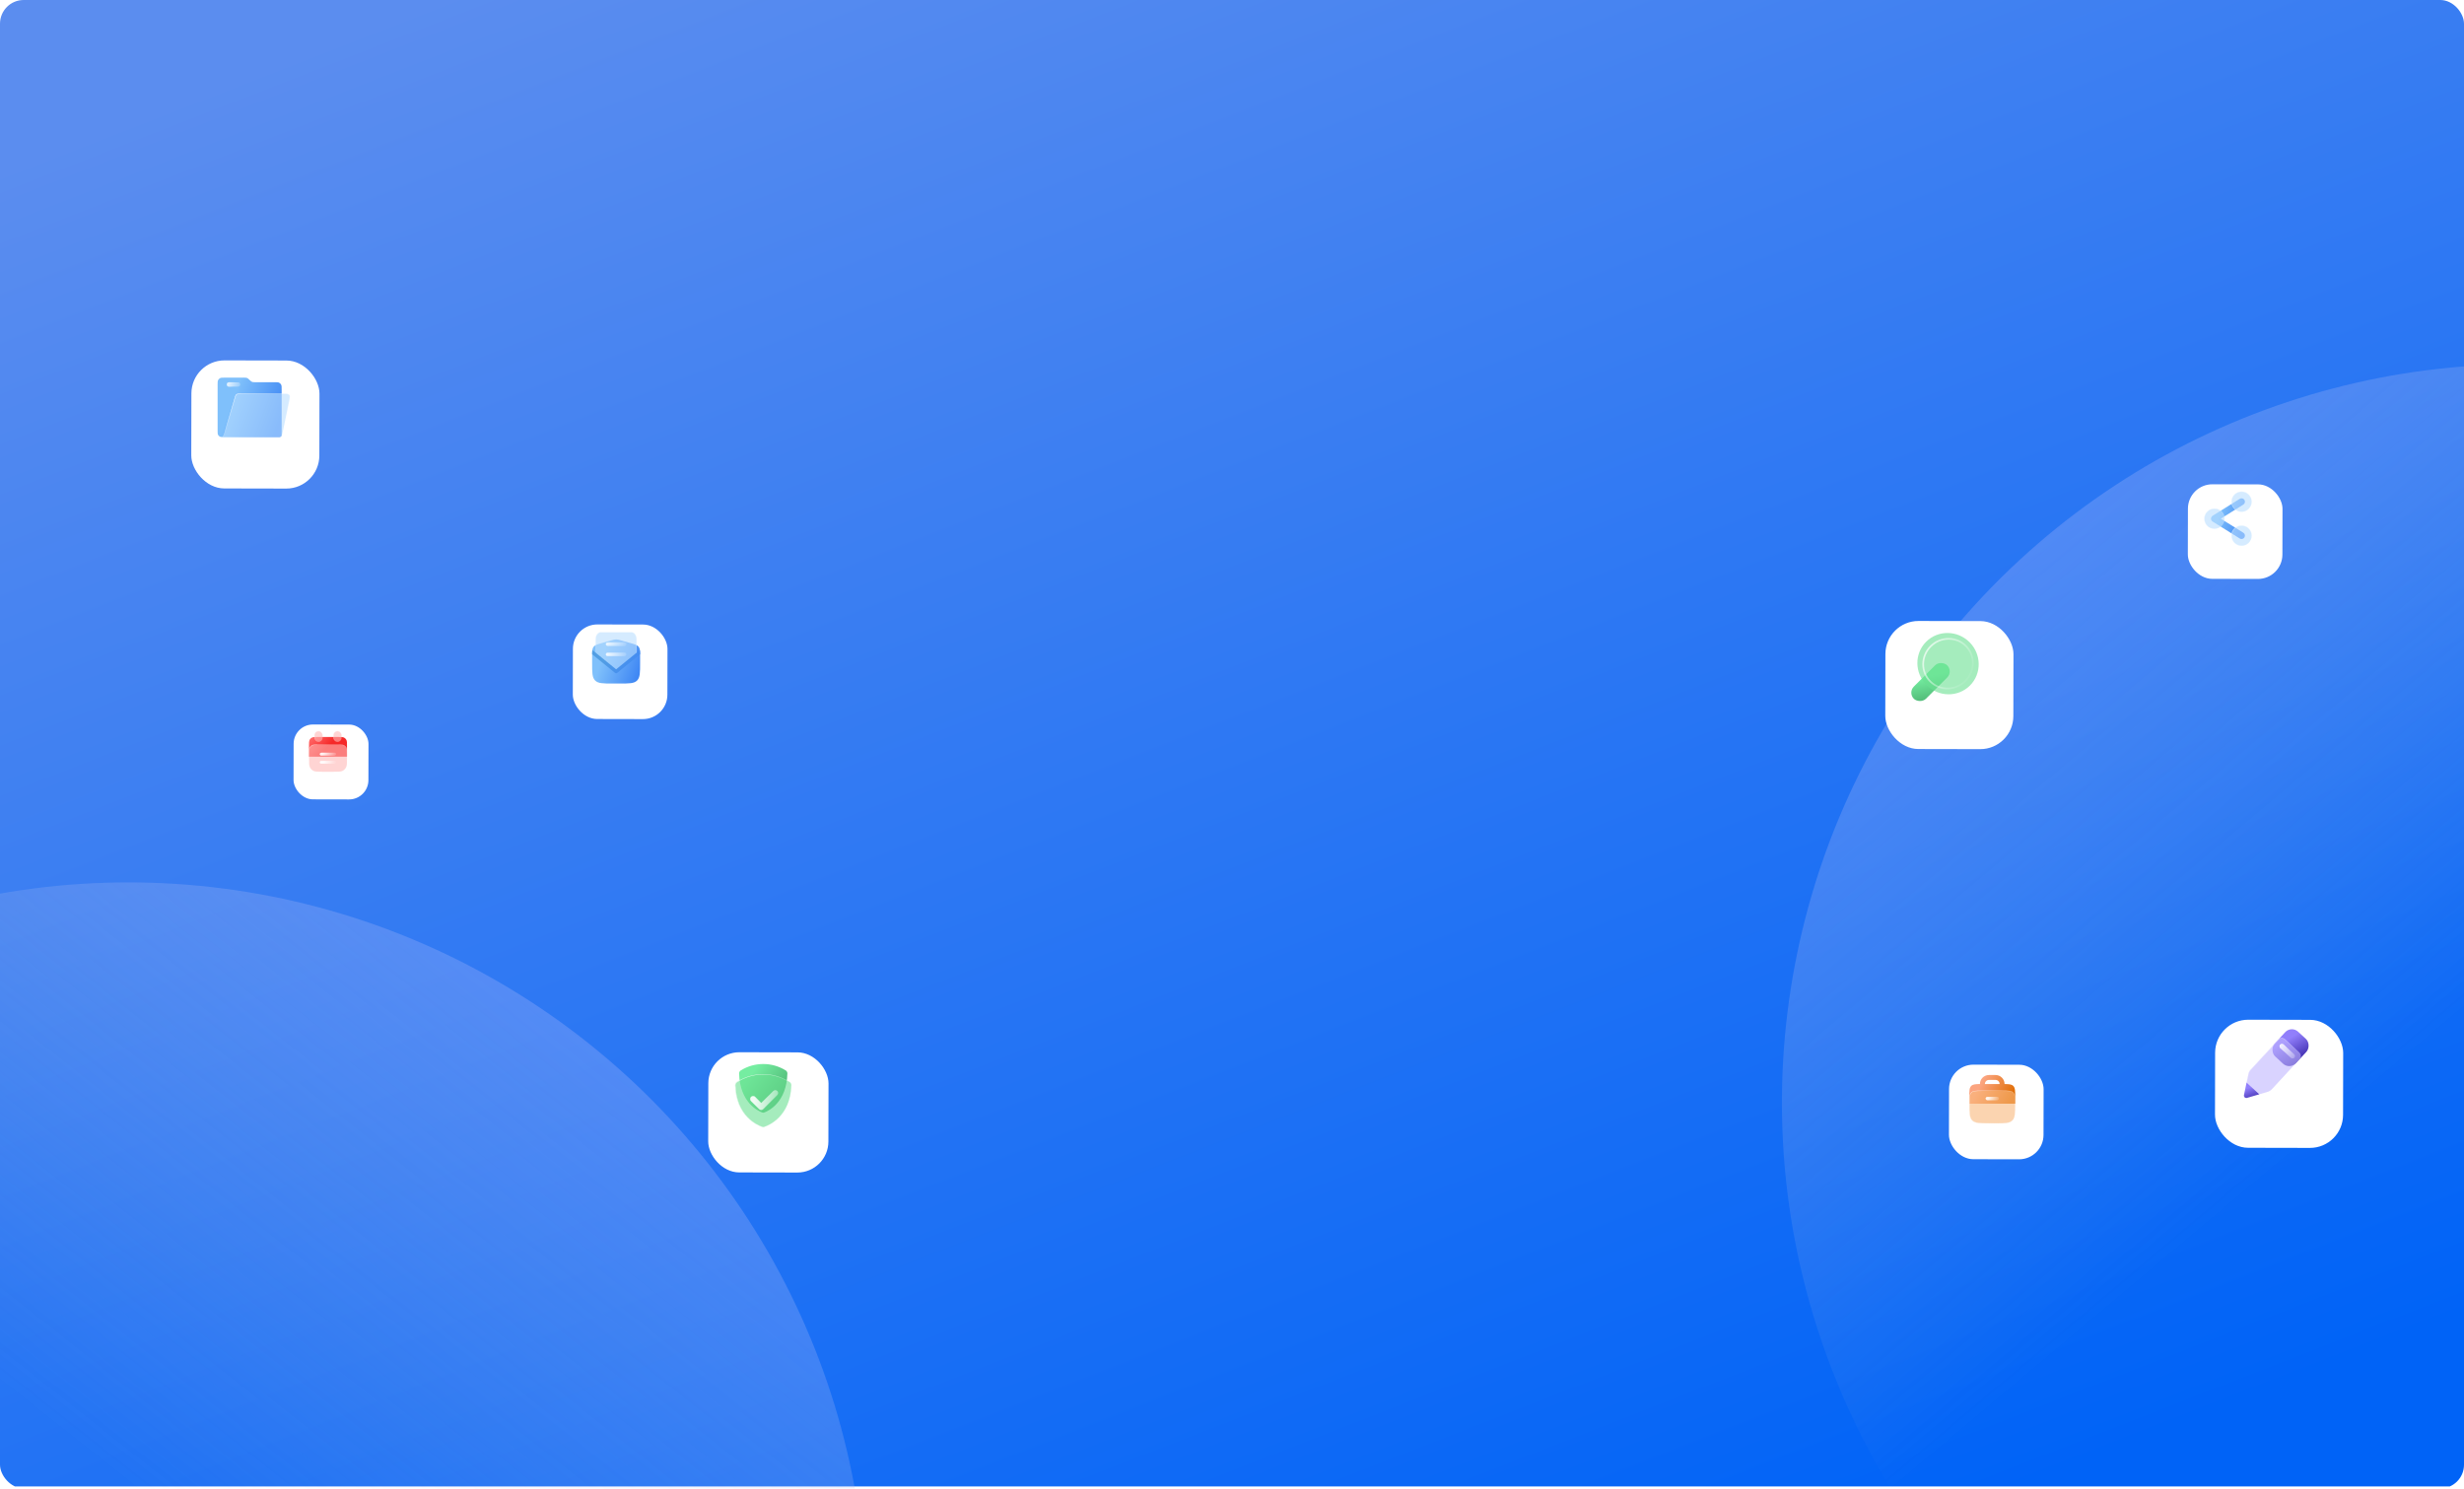 <svg width="3000" height="1813" viewBox="0 0 3000 1813" fill="none" xmlns="http://www.w3.org/2000/svg">
<g clip-path="url(#clip0_6650_1902)">
<rect y="-2.404" width="3000" height="1812.5" fill="url(#paint0_linear_6650_1902)"/>
<circle opacity="0.36" cx="156.25" cy="1973.56" r="899.038" fill="url(#paint1_linear_6650_1902)"/>
<circle opacity="0.36" cx="3068.61" cy="1342.64" r="899.039" transform="rotate(-78.405 3068.61 1342.64)" fill="url(#paint2_linear_6650_1902)"/>
<g filter="url(#filter0_d_6650_1902)">
<rect x="2658.89" y="574.519" width="115.146" height="115.146" rx="29.738" transform="rotate(0.119 2658.89 574.519)" fill="white"/>
</g>
<path d="M2731.35 614.427C2733.28 613.218 2733.87 610.668 2732.66 608.732C2731.45 606.797 2728.9 606.208 2726.97 607.418L2693.98 628.038C2693.69 628.21 2693.42 628.419 2693.17 628.664C2692.39 629.449 2691.96 630.508 2691.96 631.587C2691.96 632.167 2692.08 632.753 2692.34 633.305C2692.54 633.747 2692.82 634.157 2693.17 634.511C2693.42 634.755 2693.69 634.964 2693.98 635.137L2726.97 655.756C2728.9 656.966 2731.45 656.377 2732.66 654.442C2733.87 652.506 2733.28 649.956 2731.35 648.747L2703.89 631.587L2731.35 614.427Z" fill="url(#paint3_linear_6650_1902)"/>
<g filter="url(#filter1_b_6650_1902)">
<circle cx="2696.1" cy="631.587" r="12.399" fill="#B9DDFF" fill-opacity="0.6"/>
<circle cx="2696.1" cy="631.587" r="12.207" stroke="url(#paint4_linear_6650_1902)" stroke-width="0.384"/>
</g>
<g filter="url(#filter2_b_6650_1902)">
<circle cx="2729.16" cy="610.923" r="12.399" fill="#B9DDFF" fill-opacity="0.6"/>
<circle cx="2729.16" cy="610.923" r="12.207" stroke="url(#paint5_linear_6650_1902)" stroke-width="0.384"/>
</g>
<g filter="url(#filter3_b_6650_1902)">
<circle cx="2729.16" cy="652.251" r="12.399" fill="#B9DDFF" fill-opacity="0.6"/>
<circle cx="2729.16" cy="652.251" r="12.207" stroke="url(#paint6_linear_6650_1902)" stroke-width="0.384"/>
</g>
<g filter="url(#filter4_d_6650_1902)">
<rect x="226.285" y="418.269" width="155.927" height="155.927" rx="40.27" transform="rotate(0.119 226.285 418.269)" fill="white"/>
</g>
<path d="M264.948 468.817C264.948 465.645 264.948 464.059 265.575 462.852C266.103 461.835 266.933 461.005 267.95 460.477C269.157 459.85 270.743 459.85 273.915 459.85H297.322C298.671 459.85 299.346 459.85 299.982 460.001C300.523 460.13 301.041 460.339 301.52 460.622C302.084 460.954 302.57 461.422 303.542 462.358L304.117 462.912C305.089 463.847 305.575 464.315 306.138 464.648C306.617 464.93 307.136 465.139 307.677 465.268C308.313 465.42 308.988 465.42 310.337 465.42H333.958C337.13 465.42 338.716 465.42 339.923 466.047C340.94 466.575 341.77 467.405 342.298 468.422C342.925 469.629 342.925 471.215 342.925 474.387V527.774C342.925 529.36 342.925 530.153 342.612 530.756C342.347 531.265 341.933 531.68 341.424 531.944C340.82 532.257 340.027 532.257 338.442 532.257H273.018C270.164 532.257 268.736 532.257 267.65 531.693C266.734 531.217 265.988 530.471 265.512 529.555C264.948 528.469 264.948 527.041 264.948 524.187V468.817Z" fill="url(#paint7_linear_6650_1902)"/>
<g filter="url(#filter5_b_6650_1902)">
<path d="M285.593 484.97C286.381 482.26 286.775 480.906 287.815 480.125C288.855 479.344 290.265 479.344 293.086 479.344H344.454C348.896 479.344 351.117 479.344 352.287 480.786C353.457 482.229 353 484.402 352.085 488.748L344.228 526.066C343.604 529.032 343.292 530.515 342.218 531.386C341.144 532.257 339.629 532.257 336.598 532.257H270.517C273.398 529.124 273.398 525.991 276.279 516.592C278.346 509.849 283.082 493.609 285.593 484.97Z" fill="#B9DDFF" fill-opacity="0.6"/>
<path d="M293.086 479.604H344.454C346.683 479.604 348.326 479.605 349.56 479.782C350.787 479.958 351.559 480.302 352.085 480.95C352.611 481.598 352.789 482.424 352.708 483.661C352.627 484.905 352.289 486.514 351.83 488.695L343.974 526.012C343.66 527.502 343.43 528.596 343.146 529.427C342.864 530.253 342.539 530.791 342.054 531.184C341.569 531.578 340.976 531.785 340.11 531.89C339.238 531.997 338.12 531.997 336.598 531.997H271.091C272.318 530.53 272.986 529.005 273.646 526.851C273.946 525.873 274.246 524.76 274.596 523.462C274.668 523.193 274.742 522.917 274.819 522.632C275.269 520.969 275.808 519.014 276.527 516.668C278.595 509.923 283.332 493.68 285.843 485.042C286.239 483.682 286.529 482.683 286.849 481.925C287.166 481.174 287.501 480.685 287.971 480.333C288.441 479.98 289.003 479.794 289.813 479.7C290.63 479.604 291.67 479.604 293.086 479.604Z" stroke="url(#paint8_linear_6650_1902)" stroke-width="0.52"/>
</g>
<path d="M278.873 465.627H290.012C291.436 465.627 292.589 466.781 292.589 468.204C292.589 469.628 291.436 470.781 290.012 470.781H278.873C277.45 470.781 276.296 469.628 276.296 468.204C276.296 466.781 277.45 465.627 278.873 465.627Z" fill="url(#paint9_linear_6650_1902)" fill-opacity="0.9" stroke="url(#paint10_linear_6650_1902)" stroke-width="0.416"/>
<g filter="url(#filter6_d_6650_1902)">
<rect x="2690.23" y="1221.15" width="155.927" height="155.927" rx="40.27" transform="rotate(0.119 2690.23 1221.15)" fill="white"/>
</g>
<rect x="2789.82" y="1248.77" width="35.202" height="41.069" rx="11.096" transform="rotate(42.727 2789.82 1248.77)" fill="url(#paint11_linear_6650_1902)"/>
<g filter="url(#filter7_b_6650_1902)">
<mask id="path-20-inside-1_6650_1902" fill="white">
<path d="M2773.9 1266.01C2776.1 1263.63 2779.81 1263.48 2782.19 1265.68L2799.43 1281.6C2801.81 1283.8 2801.96 1287.51 2799.76 1289.9L2766.14 1326.3C2764.69 1327.86 2762.85 1329 2760.81 1329.6L2750.8 1332.53L2735.28 1318.19L2737.41 1307.98C2737.84 1305.9 2738.83 1303.97 2740.28 1302.41L2773.9 1266.01Z"/>
</mask>
<path d="M2773.9 1266.01C2776.1 1263.63 2779.81 1263.48 2782.19 1265.68L2799.43 1281.6C2801.81 1283.8 2801.96 1287.51 2799.76 1289.9L2766.14 1326.3C2764.69 1327.86 2762.85 1329 2760.81 1329.6L2750.8 1332.53L2735.28 1318.19L2737.41 1307.98C2737.84 1305.9 2738.83 1303.97 2740.28 1302.41L2773.9 1266.01Z" fill="#BFB5FF" fill-opacity="0.6"/>
<path d="M2782.19 1265.68L2781.84 1266.06L2781.84 1266.06L2782.19 1265.68ZM2773.9 1266.01L2773.52 1265.66L2773.52 1265.66L2773.9 1266.01ZM2799.43 1281.6L2799.08 1281.99L2799.08 1281.99L2799.43 1281.6ZM2799.76 1289.9L2800.14 1290.25L2800.14 1290.25L2799.76 1289.9ZM2766.14 1326.3L2765.75 1325.94L2765.75 1325.94L2766.14 1326.3ZM2760.81 1329.6L2760.96 1330.09L2760.96 1330.09L2760.81 1329.6ZM2750.8 1332.53L2750.44 1332.91L2750.66 1333.11L2750.94 1333.02L2750.8 1332.53ZM2735.28 1318.19L2734.77 1318.09L2734.71 1318.38L2734.93 1318.58L2735.28 1318.19ZM2737.41 1307.98L2736.9 1307.87L2736.9 1307.87L2737.41 1307.98ZM2740.28 1302.41L2739.89 1302.06L2739.89 1302.06L2740.28 1302.41ZM2782.54 1265.3C2779.95 1262.91 2775.91 1263.07 2773.52 1265.66L2774.28 1266.36C2776.28 1264.19 2779.67 1264.06 2781.84 1266.06L2782.54 1265.3ZM2799.78 1281.22L2782.54 1265.3L2781.84 1266.06L2799.08 1281.99L2799.78 1281.22ZM2800.14 1290.25C2802.53 1287.66 2802.37 1283.62 2799.78 1281.22L2799.08 1281.99C2801.25 1283.99 2801.38 1287.37 2799.38 1289.54L2800.14 1290.25ZM2766.52 1326.65L2800.14 1290.25L2799.38 1289.54L2765.75 1325.94L2766.52 1326.65ZM2760.96 1330.09C2763.09 1329.47 2765.01 1328.28 2766.52 1326.65L2765.75 1325.94C2764.37 1327.44 2762.62 1328.53 2760.66 1329.1L2760.96 1330.09ZM2750.94 1333.02L2760.96 1330.09L2760.66 1329.1L2750.65 1332.03L2750.94 1333.02ZM2751.15 1332.14L2735.63 1317.81L2734.93 1318.58L2750.44 1332.91L2751.15 1332.14ZM2739.89 1302.06C2738.39 1303.69 2737.35 1305.7 2736.9 1307.87L2737.92 1308.09C2738.33 1306.1 2739.28 1304.26 2740.66 1302.76L2739.89 1302.06ZM2773.52 1265.66L2739.89 1302.06L2740.66 1302.76L2774.28 1266.36L2773.52 1265.66ZM2735.79 1318.3L2737.92 1308.09L2736.9 1307.87L2734.77 1318.09L2735.79 1318.3Z" fill="url(#paint12_linear_6650_1902)" mask="url(#path-20-inside-1_6650_1902)"/>
</g>
<g filter="url(#filter8_b_6650_1902)">
<rect width="23.468" height="5.867" rx="2.933" transform="matrix(-0.735 -0.679 -0.679 0.735 2795.45 1285.91)" fill="url(#paint13_linear_6650_1902)" fill-opacity="0.9"/>
<rect x="-0.294" y="0.012" width="23.052" height="5.451" rx="2.726" transform="matrix(-0.735 -0.679 -0.679 0.735 2794.95 1285.72)" stroke="url(#paint14_linear_6650_1902)" stroke-width="0.416"/>
</g>
<path d="M2750.8 1332.53L2735.29 1318.2L2732.1 1333.5C2731.65 1335.67 2733.67 1337.54 2735.79 1336.92L2750.8 1332.53Z" fill="url(#paint15_linear_6650_1902)"/>
<g filter="url(#filter9_d_6650_1902)">
<rect x="353.555" y="870.192" width="91.157" height="91.157" rx="23.542" transform="rotate(0.119 353.555 870.192)" fill="white"/>
</g>
<g filter="url(#filter10_b_6650_1902)">
<path d="M376.213 907.19C376.213 904.297 376.213 902.851 376.658 901.701C377.33 899.966 378.701 898.594 380.437 897.922C381.587 897.477 383.033 897.477 385.926 897.477H412.751C415.644 897.477 417.09 897.477 418.24 897.922C419.976 898.594 421.347 899.966 422.019 901.701C422.464 902.851 422.464 904.297 422.464 907.19V921.428H376.213V907.19Z" fill="url(#paint16_linear_6650_1902)"/>
</g>
<g filter="url(#filter11_b_6650_1902)">
<rect x="382.822" y="890.247" width="9.911" height="13.214" rx="4.955" fill="#FFB7B5" fill-opacity="0.6"/>
<rect x="382.974" y="890.399" width="9.607" height="12.911" rx="4.803" stroke="url(#paint17_linear_6650_1902)" stroke-width="0.304"/>
</g>
<g filter="url(#filter12_b_6650_1902)">
<rect x="405.946" y="890.247" width="9.911" height="13.214" rx="4.955" fill="#FFB7B5" fill-opacity="0.6"/>
<rect x="406.098" y="890.399" width="9.607" height="12.911" rx="4.803" stroke="url(#paint18_linear_6650_1902)" stroke-width="0.304"/>
</g>
<g filter="url(#filter13_b_6650_1902)">
<path d="M376.213 917.337C376.213 913.636 376.213 911.786 376.934 910.373C377.567 909.13 378.578 908.119 379.821 907.485C381.234 906.765 383.085 906.765 386.785 906.765H411.892C415.593 906.765 417.443 906.765 418.856 907.485C420.099 908.119 421.11 909.13 421.744 910.373C422.464 911.786 422.464 913.636 422.464 917.337V923.944C422.464 929.494 422.464 932.27 421.384 934.39C420.433 936.255 418.917 937.771 417.052 938.721C414.932 939.801 412.157 939.801 406.606 939.801H392.071C386.52 939.801 383.745 939.801 381.625 938.721C379.76 937.771 378.244 936.255 377.294 934.39C376.213 932.27 376.213 929.494 376.213 923.944V917.337Z" fill="#FFB7B5" fill-opacity="0.6"/>
<path d="M386.785 906.917H411.892C413.745 906.917 415.125 906.917 416.219 907.007C417.312 907.096 418.105 907.273 418.787 907.621C420.002 908.24 420.989 909.227 421.608 910.442C421.956 911.123 422.133 911.917 422.222 913.009C422.312 914.104 422.312 915.484 422.312 917.337V923.944C422.312 926.722 422.312 928.796 422.177 930.441C422.043 932.084 421.776 933.286 421.248 934.321C420.313 936.157 418.82 937.65 416.983 938.586C415.948 939.113 414.747 939.38 413.103 939.515C411.458 939.649 409.384 939.649 406.606 939.649H392.071C389.293 939.649 387.219 939.649 385.574 939.515C383.93 939.38 382.729 939.113 381.694 938.586C379.857 937.65 378.365 936.157 377.429 934.321C376.902 933.286 376.634 932.084 376.5 930.441C376.365 928.796 376.365 926.722 376.365 923.944V917.337C376.365 915.484 376.365 914.104 376.455 913.009C376.544 911.917 376.722 911.123 377.069 910.442C377.688 909.227 378.675 908.24 379.89 907.621C380.572 907.273 381.365 907.096 382.458 907.007C383.552 906.917 384.932 906.917 386.785 906.917Z" stroke="url(#paint19_linear_6650_1902)" stroke-width="0.304"/>
</g>
<g filter="url(#filter14_b_6650_1902)">
<rect x="409.25" y="916.676" width="3.304" height="19.822" rx="1.652" transform="rotate(90 409.25 916.676)" fill="url(#paint20_linear_6650_1902)" fill-opacity="0.9"/>
<rect x="409.128" y="916.797" width="3.061" height="19.578" rx="1.53" transform="rotate(90 409.128 916.797)" stroke="url(#paint21_linear_6650_1902)" stroke-width="0.243"/>
</g>
<g filter="url(#filter15_b_6650_1902)">
<rect x="409.25" y="926.587" width="3.304" height="19.822" rx="1.652" transform="rotate(90 409.25 926.587)" fill="url(#paint22_linear_6650_1902)" fill-opacity="0.9"/>
<rect x="409.128" y="926.708" width="3.061" height="19.578" rx="1.53" transform="rotate(90 409.128 926.708)" stroke="url(#paint23_linear_6650_1902)" stroke-width="0.243"/>
</g>
<g filter="url(#filter16_d_6650_1902)">
<rect x="692.547" y="745.192" width="115.146" height="115.146" rx="29.738" transform="rotate(0.119 692.547 745.192)" fill="white"/>
</g>
<g filter="url(#filter17_b_6650_1902)">
<path d="M720.932 799.039C720.932 792.979 720.932 789.949 722.615 787.718C724.298 785.487 727.212 784.655 733.038 782.99L743.264 780.068C746.681 779.092 748.39 778.604 750.143 778.604C751.896 778.604 753.605 779.092 757.021 780.068L767.247 782.99C773.074 784.655 775.988 785.487 777.671 787.718C779.354 789.949 779.354 792.979 779.354 799.039V807.314C779.354 819.116 779.354 825.018 775.687 828.685C772.02 832.351 766.119 832.351 754.316 832.351H745.97C734.167 832.351 728.266 832.351 724.599 828.685C720.932 825.018 720.932 819.116 720.932 807.314V799.039Z" fill="url(#paint24_linear_6650_1902)"/>
</g>
<g filter="url(#filter18_b_6650_1902)">
<path fill-rule="evenodd" clip-rule="evenodd" d="M731.364 769.757C727.907 769.757 725.104 773.624 725.104 778.395V797.298C737.363 806.598 743.816 815.613 750.142 815.659C756.603 815.706 762.932 806.59 775.18 797.298V778.395C775.18 773.624 772.378 769.757 768.921 769.757H731.364Z" fill="#B9DDFF" fill-opacity="0.6"/>
<path d="M725.296 778.395C725.296 776.045 725.987 773.926 727.093 772.4C728.2 770.872 729.712 769.949 731.364 769.949H768.921C770.572 769.949 772.085 770.872 773.191 772.4C774.298 773.926 774.988 776.045 774.988 778.395V797.203C770.604 800.535 766.974 803.846 763.833 806.712C762.608 807.83 761.457 808.879 760.365 809.836C758.406 811.552 756.638 812.968 754.961 813.951C753.285 814.935 751.712 815.479 750.144 815.467C748.608 815.456 747.053 814.901 745.383 813.914C743.712 812.926 741.94 811.514 739.974 809.804C738.871 808.845 737.707 807.793 736.467 806.672C733.315 803.822 729.674 800.53 725.296 797.203V778.395Z" stroke="url(#paint25_linear_6650_1902)" stroke-width="0.384"/>
</g>
<rect x="762.508" y="782.429" width="3.866" height="24.731" rx="1.933" transform="rotate(90 762.508 782.429)" fill="url(#paint26_linear_6650_1902)" fill-opacity="0.9" stroke="url(#paint27_linear_6650_1902)" stroke-width="0.307"/>
<rect x="762.508" y="794.948" width="3.866" height="24.731" rx="1.933" transform="rotate(90 762.508 794.948)" fill="url(#paint28_linear_6650_1902)" fill-opacity="0.9" stroke="url(#paint29_linear_6650_1902)" stroke-width="0.307"/>
<path fill-rule="evenodd" clip-rule="evenodd" d="M779.009 791.604C779.244 792.972 779.319 794.629 779.343 796.71L751.459 819.365C750.693 819.988 749.595 819.988 748.828 819.365L720.944 796.71C720.968 794.629 721.043 792.972 721.278 791.604L750.144 815.058L779.009 791.604Z" fill="url(#paint30_linear_6650_1902)"/>
<g filter="url(#filter19_d_6650_1902)">
<rect x="2368.03" y="1281.25" width="115.146" height="115.146" rx="29.738" transform="rotate(0.119 2368.03 1281.25)" fill="white"/>
</g>
<g filter="url(#filter20_b_6650_1902)">
<path fill-rule="evenodd" clip-rule="evenodd" d="M2410.64 1320.06V1320.05C2410.64 1313.99 2415.56 1309.07 2421.63 1309.07H2429.62C2435.69 1309.07 2440.6 1313.99 2440.6 1320.05V1320.06C2446.18 1320.1 2449.24 1320.39 2451.25 1322.39C2453.59 1324.74 2453.59 1328.5 2453.59 1336.03V1344.02H2397.66V1336.03C2397.66 1328.5 2397.66 1324.74 2400 1322.39C2402.01 1320.39 2405.06 1320.1 2410.64 1320.06ZM2416.63 1320.05C2416.63 1317.3 2418.87 1315.06 2421.63 1315.06H2429.62C2432.38 1315.06 2434.61 1317.3 2434.61 1320.05L2416.63 1320.05Z" fill="url(#paint31_linear_6650_1902)"/>
</g>
<g filter="url(#filter21_b_6650_1902)">
<path d="M2397.66 1344.02C2397.66 1336.49 2397.66 1332.72 2400 1330.38C2400 1330.38 2400 1330.38 2400 1330.38C2402.34 1328.04 2406.11 1328.04 2413.64 1328.04H2437.61C2445.14 1328.04 2448.91 1328.04 2451.25 1330.38C2451.25 1330.38 2451.25 1330.38 2451.25 1330.38C2453.59 1332.72 2453.59 1336.49 2453.59 1344.02V1344.02C2453.59 1355.32 2453.59 1360.97 2450.08 1364.48C2450.08 1364.48 2450.08 1364.48 2450.08 1364.48C2446.57 1367.99 2440.92 1367.99 2429.62 1367.99H2421.63C2410.33 1367.99 2404.68 1367.99 2401.17 1364.48C2401.17 1364.48 2401.17 1364.48 2401.17 1364.48C2397.66 1360.97 2397.66 1355.32 2397.66 1344.02V1344.02Z" fill="#F8B77B" fill-opacity="0.6"/>
<path d="M2450.08 1364.48L2449.94 1364.35C2448.23 1366.06 2445.99 1366.93 2442.74 1367.36C2439.5 1367.8 2435.27 1367.8 2429.62 1367.8H2421.63C2415.97 1367.8 2411.75 1367.8 2408.5 1367.36C2405.26 1366.93 2403.02 1366.06 2401.31 1364.35L2401.17 1364.48L2401.31 1364.35C2399.59 1362.63 2398.72 1360.39 2398.29 1357.15C2397.85 1353.9 2397.85 1349.68 2397.85 1344.02C2397.85 1340.25 2397.85 1337.44 2398.14 1335.28C2398.43 1333.13 2399.01 1331.65 2400.14 1330.52L2400.14 1330.52C2401.26 1329.39 2402.74 1328.82 2404.9 1328.53C2407.06 1328.24 2409.87 1328.24 2413.64 1328.24H2437.61C2441.38 1328.24 2444.19 1328.24 2446.35 1328.53C2448.5 1328.82 2449.98 1329.39 2451.11 1330.52C2452.24 1331.65 2452.82 1333.13 2453.1 1335.28C2453.4 1337.44 2453.4 1340.25 2453.4 1344.02C2453.4 1349.68 2453.4 1353.9 2452.96 1357.15C2452.52 1360.39 2451.66 1362.63 2449.94 1364.35L2450.08 1364.48Z" stroke="url(#paint32_linear_6650_1902)" stroke-width="0.384"/>
</g>
<g filter="url(#filter22_b_6650_1902)">
<rect x="2433.81" y="1335.75" width="3.838" height="16.12" rx="1.919" transform="rotate(90 2433.81 1335.75)" fill="url(#paint33_linear_6650_1902)" fill-opacity="0.9"/>
<rect x="2433.65" y="1335.91" width="3.531" height="15.813" rx="1.766" transform="rotate(90 2433.65 1335.91)" stroke="url(#paint34_linear_6650_1902)" stroke-width="0.307"/>
</g>
<g filter="url(#filter23_d_6650_1902)">
<rect x="2288.79" y="735.577" width="155.927" height="155.927" rx="40.27" transform="rotate(0.119 2288.79 735.577)" fill="white"/>
</g>
<rect x="2322.75" y="843.465" width="57.499" height="20.909" rx="10.454" transform="rotate(-45 2322.75 843.465)" fill="url(#paint35_linear_6650_1902)"/>
<g filter="url(#filter24_b_6650_1902)">
<path d="M2398.47 834.805C2384.03 849.239 2360.39 849.004 2345.67 834.279C2330.95 819.555 2330.71 795.917 2345.14 781.482C2359.58 767.048 2383.22 767.283 2397.94 782.007C2412.67 796.732 2412.9 820.37 2398.47 834.805Z" fill="#6AE092" fill-opacity="0.6"/>
</g>
<g filter="url(#filter25_b_6650_1902)">
<path d="M2350.16 829.787C2361.84 841.468 2380.99 841.198 2392.93 829.262C2404.86 817.326 2405.13 798.18 2393.45 786.5C2381.77 774.819 2362.62 775.089 2350.69 787.025C2338.75 798.961 2338.48 818.106 2350.16 829.787Z" stroke="url(#paint36_linear_6650_1902)" stroke-width="2.079"/>
</g>
<g filter="url(#filter26_d_6650_1902)">
<rect x="856.073" y="1262.02" width="146.332" height="146.332" rx="37.792" transform="rotate(0.119 856.073 1262.02)" fill="white"/>
</g>
<path d="M930.543 1354.71C936.066 1352.62 957.712 1342.23 958.67 1307.2C958.711 1305.71 957.932 1304.3 956.664 1303.51C939.892 1293.07 918.647 1293.07 901.875 1303.51C900.607 1304.3 899.828 1305.71 899.869 1307.2C900.827 1342.23 922.473 1352.62 927.996 1354.71C928.82 1355.02 929.719 1355.02 930.543 1354.71Z" fill="url(#paint37_linear_6650_1902)"/>
<g filter="url(#filter27_b_6650_1902)">
<path d="M900.062 1315.78L897.401 1317.3C895.872 1318.17 894.918 1319.82 894.976 1321.58C896.229 1359.56 922.251 1370.36 928.105 1372.32C928.875 1372.58 929.66 1372.58 930.43 1372.32C936.285 1370.36 962.306 1359.56 963.56 1321.58C963.618 1319.82 962.663 1318.17 961.135 1317.3L958.474 1315.78C940.376 1305.44 918.159 1305.44 900.062 1315.78Z" fill="#6AE092" fill-opacity="0.6"/>
<path d="M897.522 1317.51L900.183 1315.99C918.205 1305.69 940.33 1305.69 958.353 1315.99L961.014 1317.51C962.467 1318.34 963.371 1319.91 963.316 1321.57C962.691 1340.5 955.897 1352.64 948.545 1360.29C941.187 1367.94 933.258 1371.12 930.353 1372.09C929.633 1372.33 928.902 1372.33 928.182 1372.09C925.278 1371.12 917.348 1367.94 909.991 1360.29C902.638 1352.64 895.844 1340.5 895.22 1321.57C895.165 1319.91 896.069 1318.34 897.522 1317.51Z" stroke="url(#paint38_linear_6650_1902)" stroke-width="0.488"/>
</g>
<path d="M926.678 1343.08C926.715 1343.12 926.765 1343.14 926.816 1343.14C926.868 1343.14 926.918 1343.12 926.954 1343.08L941.522 1328.51C942.883 1327.15 945.089 1327.15 946.449 1328.51C947.81 1329.87 947.81 1332.08 946.449 1333.44L929.28 1350.61C928.627 1351.26 927.74 1351.63 926.816 1351.63C925.892 1351.63 925.006 1351.26 924.353 1350.61L914.542 1340.8C913.181 1339.44 913.181 1337.23 914.542 1335.87C915.902 1334.51 918.108 1334.51 919.469 1335.87L926.678 1343.08Z" fill="url(#paint39_linear_6650_1902)" fill-opacity="0.9" stroke="url(#paint40_linear_6650_1902)" stroke-width="0.39" stroke-linecap="round" stroke-linejoin="round"/>
</g>
<defs>
<filter id="filter0_d_6650_1902" x="2615" y="540.965" width="212.793" height="212.793" filterUnits="userSpaceOnUse" color-interpolation-filters="sRGB">
<feFlood flood-opacity="0" result="BackgroundImageFix"/>
<feColorMatrix in="SourceAlpha" type="matrix" values="0 0 0 0 0 0 0 0 0 0 0 0 0 0 0 0 0 0 127 0" result="hardAlpha"/>
<feMorphology radius="7.294" operator="erode" in="SourceAlpha" result="effect1_dropShadow_6650_1902"/>
<feOffset dx="5.05" dy="15.149"/>
<feGaussianBlur stdDeviation="28.055"/>
<feComposite in2="hardAlpha" operator="out"/>
<feColorMatrix type="matrix" values="0 0 0 0 0.085 0 0 0 0 0.203 0 0 0 0 0.312 0 0 0 0.1 0"/>
<feBlend mode="normal" in2="BackgroundImageFix" result="effect1_dropShadow_6650_1902"/>
<feBlend mode="normal" in="SourceGraphic" in2="effect1_dropShadow_6650_1902" result="shape"/>
</filter>
<filter id="filter1_b_6650_1902" x="2675.43" y="610.923" width="41.329" height="41.328" filterUnits="userSpaceOnUse" color-interpolation-filters="sRGB">
<feFlood flood-opacity="0" result="BackgroundImageFix"/>
<feGaussianBlur in="BackgroundImageFix" stdDeviation="4.133"/>
<feComposite in2="SourceAlpha" operator="in" result="effect1_backgroundBlur_6650_1902"/>
<feBlend mode="normal" in="SourceGraphic" in2="effect1_backgroundBlur_6650_1902" result="shape"/>
</filter>
<filter id="filter2_b_6650_1902" x="2708.49" y="590.259" width="41.329" height="41.328" filterUnits="userSpaceOnUse" color-interpolation-filters="sRGB">
<feFlood flood-opacity="0" result="BackgroundImageFix"/>
<feGaussianBlur in="BackgroundImageFix" stdDeviation="4.133"/>
<feComposite in2="SourceAlpha" operator="in" result="effect1_backgroundBlur_6650_1902"/>
<feBlend mode="normal" in="SourceGraphic" in2="effect1_backgroundBlur_6650_1902" result="shape"/>
</filter>
<filter id="filter3_b_6650_1902" x="2708.49" y="631.587" width="41.329" height="41.328" filterUnits="userSpaceOnUse" color-interpolation-filters="sRGB">
<feFlood flood-opacity="0" result="BackgroundImageFix"/>
<feGaussianBlur in="BackgroundImageFix" stdDeviation="4.133"/>
<feComposite in2="SourceAlpha" operator="in" result="effect1_backgroundBlur_6650_1902"/>
<feBlend mode="normal" in="SourceGraphic" in2="effect1_backgroundBlur_6650_1902" result="shape"/>
</filter>
<filter id="filter4_d_6650_1902" x="166.847" y="372.831" width="288.157" height="288.157" filterUnits="userSpaceOnUse" color-interpolation-filters="sRGB">
<feFlood flood-opacity="0" result="BackgroundImageFix"/>
<feColorMatrix in="SourceAlpha" type="matrix" values="0 0 0 0 0 0 0 0 0 0 0 0 0 0 0 0 0 0 127 0" result="hardAlpha"/>
<feMorphology radius="9.877" operator="erode" in="SourceAlpha" result="effect1_dropShadow_6650_1902"/>
<feOffset dx="6.838" dy="20.515"/>
<feGaussianBlur stdDeviation="37.99"/>
<feComposite in2="hardAlpha" operator="out"/>
<feColorMatrix type="matrix" values="0 0 0 0 0.085 0 0 0 0 0.203 0 0 0 0 0.312 0 0 0 0.1 0"/>
<feBlend mode="normal" in2="BackgroundImageFix" result="effect1_dropShadow_6650_1902"/>
<feBlend mode="normal" in="SourceGraphic" in2="effect1_dropShadow_6650_1902" result="shape"/>
</filter>
<filter id="filter5_b_6650_1902" x="259.377" y="468.204" width="104.749" height="75.192" filterUnits="userSpaceOnUse" color-interpolation-filters="sRGB">
<feFlood flood-opacity="0" result="BackgroundImageFix"/>
<feGaussianBlur in="BackgroundImageFix" stdDeviation="5.57"/>
<feComposite in2="SourceAlpha" operator="in" result="effect1_backgroundBlur_6650_1902"/>
<feBlend mode="normal" in="SourceGraphic" in2="effect1_backgroundBlur_6650_1902" result="shape"/>
</filter>
<filter id="filter6_d_6650_1902" x="2630.79" y="1175.72" width="288.157" height="288.157" filterUnits="userSpaceOnUse" color-interpolation-filters="sRGB">
<feFlood flood-opacity="0" result="BackgroundImageFix"/>
<feColorMatrix in="SourceAlpha" type="matrix" values="0 0 0 0 0 0 0 0 0 0 0 0 0 0 0 0 0 0 127 0" result="hardAlpha"/>
<feMorphology radius="9.877" operator="erode" in="SourceAlpha" result="effect1_dropShadow_6650_1902"/>
<feOffset dx="6.838" dy="20.515"/>
<feGaussianBlur stdDeviation="37.99"/>
<feComposite in2="hardAlpha" operator="out"/>
<feColorMatrix type="matrix" values="0 0 0 0 0.085 0 0 0 0 0.203 0 0 0 0 0.312 0 0 0 0.1 0"/>
<feBlend mode="normal" in2="BackgroundImageFix" result="effect1_dropShadow_6650_1902"/>
<feBlend mode="normal" in="SourceGraphic" in2="effect1_dropShadow_6650_1902" result="shape"/>
</filter>
<filter id="filter7_b_6650_1902" x="2724.19" y="1253.03" width="88.224" height="90.593" filterUnits="userSpaceOnUse" color-interpolation-filters="sRGB">
<feFlood flood-opacity="0" result="BackgroundImageFix"/>
<feGaussianBlur in="BackgroundImageFix" stdDeviation="5.548"/>
<feComposite in2="SourceAlpha" operator="in" result="effect1_backgroundBlur_6650_1902"/>
<feBlend mode="normal" in="SourceGraphic" in2="effect1_backgroundBlur_6650_1902" result="shape"/>
</filter>
<filter id="filter8_b_6650_1902" x="2753.25" y="1249.01" width="63.179" height="62.192" filterUnits="userSpaceOnUse" color-interpolation-filters="sRGB">
<feFlood flood-opacity="0" result="BackgroundImageFix"/>
<feGaussianBlur in="BackgroundImageFix" stdDeviation="11.096"/>
<feComposite in2="SourceAlpha" operator="in" result="effect1_backgroundBlur_6650_1902"/>
<feBlend mode="normal" in="SourceGraphic" in2="effect1_backgroundBlur_6650_1902" result="shape"/>
</filter>
<filter id="filter9_d_6650_1902" x="318.807" y="843.628" width="168.46" height="168.461" filterUnits="userSpaceOnUse" color-interpolation-filters="sRGB">
<feFlood flood-opacity="0" result="BackgroundImageFix"/>
<feColorMatrix in="SourceAlpha" type="matrix" values="0 0 0 0 0 0 0 0 0 0 0 0 0 0 0 0 0 0 127 0" result="hardAlpha"/>
<feMorphology radius="5.775" operator="erode" in="SourceAlpha" result="effect1_dropShadow_6650_1902"/>
<feOffset dx="3.998" dy="11.993"/>
<feGaussianBlur stdDeviation="22.21"/>
<feComposite in2="hardAlpha" operator="out"/>
<feColorMatrix type="matrix" values="0 0 0 0 0.085 0 0 0 0 0.203 0 0 0 0 0.312 0 0 0 0.1 0"/>
<feBlend mode="normal" in2="BackgroundImageFix" result="effect1_dropShadow_6650_1902"/>
<feBlend mode="normal" in="SourceGraphic" in2="effect1_dropShadow_6650_1902" result="shape"/>
</filter>
<filter id="filter10_b_6650_1902" x="369.606" y="890.87" width="59.465" height="37.165" filterUnits="userSpaceOnUse" color-interpolation-filters="sRGB">
<feFlood flood-opacity="0" result="BackgroundImageFix"/>
<feGaussianBlur in="BackgroundImageFix" stdDeviation="3.304"/>
<feComposite in2="SourceAlpha" operator="in" result="effect1_backgroundBlur_6650_1902"/>
<feBlend mode="normal" in="SourceGraphic" in2="effect1_backgroundBlur_6650_1902" result="shape"/>
</filter>
<filter id="filter11_b_6650_1902" x="376.215" y="883.64" width="23.125" height="26.429" filterUnits="userSpaceOnUse" color-interpolation-filters="sRGB">
<feFlood flood-opacity="0" result="BackgroundImageFix"/>
<feGaussianBlur in="BackgroundImageFix" stdDeviation="3.304"/>
<feComposite in2="SourceAlpha" operator="in" result="effect1_backgroundBlur_6650_1902"/>
<feBlend mode="normal" in="SourceGraphic" in2="effect1_backgroundBlur_6650_1902" result="shape"/>
</filter>
<filter id="filter12_b_6650_1902" x="399.339" y="883.64" width="23.125" height="26.429" filterUnits="userSpaceOnUse" color-interpolation-filters="sRGB">
<feFlood flood-opacity="0" result="BackgroundImageFix"/>
<feGaussianBlur in="BackgroundImageFix" stdDeviation="3.304"/>
<feComposite in2="SourceAlpha" operator="in" result="effect1_backgroundBlur_6650_1902"/>
<feBlend mode="normal" in="SourceGraphic" in2="effect1_backgroundBlur_6650_1902" result="shape"/>
</filter>
<filter id="filter13_b_6650_1902" x="369.606" y="900.158" width="59.465" height="46.25" filterUnits="userSpaceOnUse" color-interpolation-filters="sRGB">
<feFlood flood-opacity="0" result="BackgroundImageFix"/>
<feGaussianBlur in="BackgroundImageFix" stdDeviation="3.304"/>
<feComposite in2="SourceAlpha" operator="in" result="effect1_backgroundBlur_6650_1902"/>
<feBlend mode="normal" in="SourceGraphic" in2="effect1_backgroundBlur_6650_1902" result="shape"/>
</filter>
<filter id="filter14_b_6650_1902" x="382.821" y="910.069" width="33.036" height="16.518" filterUnits="userSpaceOnUse" color-interpolation-filters="sRGB">
<feFlood flood-opacity="0" result="BackgroundImageFix"/>
<feGaussianBlur in="BackgroundImageFix" stdDeviation="3.304"/>
<feComposite in2="SourceAlpha" operator="in" result="effect1_backgroundBlur_6650_1902"/>
<feBlend mode="normal" in="SourceGraphic" in2="effect1_backgroundBlur_6650_1902" result="shape"/>
</filter>
<filter id="filter15_b_6650_1902" x="382.821" y="919.979" width="33.036" height="16.518" filterUnits="userSpaceOnUse" color-interpolation-filters="sRGB">
<feFlood flood-opacity="0" result="BackgroundImageFix"/>
<feGaussianBlur in="BackgroundImageFix" stdDeviation="3.304"/>
<feComposite in2="SourceAlpha" operator="in" result="effect1_backgroundBlur_6650_1902"/>
<feBlend mode="normal" in="SourceGraphic" in2="effect1_backgroundBlur_6650_1902" result="shape"/>
</filter>
<filter id="filter16_d_6650_1902" x="648.654" y="711.638" width="212.793" height="212.793" filterUnits="userSpaceOnUse" color-interpolation-filters="sRGB">
<feFlood flood-opacity="0" result="BackgroundImageFix"/>
<feColorMatrix in="SourceAlpha" type="matrix" values="0 0 0 0 0 0 0 0 0 0 0 0 0 0 0 0 0 0 127 0" result="hardAlpha"/>
<feMorphology radius="7.294" operator="erode" in="SourceAlpha" result="effect1_dropShadow_6650_1902"/>
<feOffset dx="5.05" dy="15.149"/>
<feGaussianBlur stdDeviation="28.055"/>
<feComposite in2="hardAlpha" operator="out"/>
<feColorMatrix type="matrix" values="0 0 0 0 0.085 0 0 0 0 0.203 0 0 0 0 0.312 0 0 0 0.1 0"/>
<feBlend mode="normal" in2="BackgroundImageFix" result="effect1_dropShadow_6650_1902"/>
<feBlend mode="normal" in="SourceGraphic" in2="effect1_dropShadow_6650_1902" result="shape"/>
</filter>
<filter id="filter17_b_6650_1902" x="712.586" y="770.258" width="75.113" height="70.439" filterUnits="userSpaceOnUse" color-interpolation-filters="sRGB">
<feFlood flood-opacity="0" result="BackgroundImageFix"/>
<feGaussianBlur in="BackgroundImageFix" stdDeviation="4.173"/>
<feComposite in2="SourceAlpha" operator="in" result="effect1_backgroundBlur_6650_1902"/>
<feBlend mode="normal" in="SourceGraphic" in2="effect1_backgroundBlur_6650_1902" result="shape"/>
</filter>
<filter id="filter18_b_6650_1902" x="716.759" y="761.411" width="66.767" height="62.594" filterUnits="userSpaceOnUse" color-interpolation-filters="sRGB">
<feFlood flood-opacity="0" result="BackgroundImageFix"/>
<feGaussianBlur in="BackgroundImageFix" stdDeviation="4.173"/>
<feComposite in2="SourceAlpha" operator="in" result="effect1_backgroundBlur_6650_1902"/>
<feBlend mode="normal" in="SourceGraphic" in2="effect1_backgroundBlur_6650_1902" result="shape"/>
</filter>
<filter id="filter19_d_6650_1902" x="2324.13" y="1247.7" width="212.793" height="212.793" filterUnits="userSpaceOnUse" color-interpolation-filters="sRGB">
<feFlood flood-opacity="0" result="BackgroundImageFix"/>
<feColorMatrix in="SourceAlpha" type="matrix" values="0 0 0 0 0 0 0 0 0 0 0 0 0 0 0 0 0 0 127 0" result="hardAlpha"/>
<feMorphology radius="7.294" operator="erode" in="SourceAlpha" result="effect1_dropShadow_6650_1902"/>
<feOffset dx="5.05" dy="15.149"/>
<feGaussianBlur stdDeviation="28.055"/>
<feComposite in2="hardAlpha" operator="out"/>
<feColorMatrix type="matrix" values="0 0 0 0 0.085 0 0 0 0 0.203 0 0 0 0 0.312 0 0 0 0.1 0"/>
<feBlend mode="normal" in2="BackgroundImageFix" result="effect1_dropShadow_6650_1902"/>
<feBlend mode="normal" in="SourceGraphic" in2="effect1_dropShadow_6650_1902" result="shape"/>
</filter>
<filter id="filter20_b_6650_1902" x="2389.67" y="1301.08" width="71.908" height="50.935" filterUnits="userSpaceOnUse" color-interpolation-filters="sRGB">
<feFlood flood-opacity="0" result="BackgroundImageFix"/>
<feGaussianBlur in="BackgroundImageFix" stdDeviation="3.995"/>
<feComposite in2="SourceAlpha" operator="in" result="effect1_backgroundBlur_6650_1902"/>
<feBlend mode="normal" in="SourceGraphic" in2="effect1_backgroundBlur_6650_1902" result="shape"/>
</filter>
<filter id="filter21_b_6650_1902" x="2389.67" y="1320.05" width="71.908" height="55.928" filterUnits="userSpaceOnUse" color-interpolation-filters="sRGB">
<feFlood flood-opacity="0" result="BackgroundImageFix"/>
<feGaussianBlur in="BackgroundImageFix" stdDeviation="3.995"/>
<feComposite in2="SourceAlpha" operator="in" result="effect1_backgroundBlur_6650_1902"/>
<feBlend mode="normal" in="SourceGraphic" in2="effect1_backgroundBlur_6650_1902" result="shape"/>
</filter>
<filter id="filter22_b_6650_1902" x="2409.34" y="1327.41" width="32.812" height="20.53" filterUnits="userSpaceOnUse" color-interpolation-filters="sRGB">
<feFlood flood-opacity="0" result="BackgroundImageFix"/>
<feGaussianBlur in="BackgroundImageFix" stdDeviation="4.173"/>
<feComposite in2="SourceAlpha" operator="in" result="effect1_backgroundBlur_6650_1902"/>
<feBlend mode="normal" in="SourceGraphic" in2="effect1_backgroundBlur_6650_1902" result="shape"/>
</filter>
<filter id="filter23_d_6650_1902" x="2229.35" y="690.138" width="288.157" height="288.157" filterUnits="userSpaceOnUse" color-interpolation-filters="sRGB">
<feFlood flood-opacity="0" result="BackgroundImageFix"/>
<feColorMatrix in="SourceAlpha" type="matrix" values="0 0 0 0 0 0 0 0 0 0 0 0 0 0 0 0 0 0 127 0" result="hardAlpha"/>
<feMorphology radius="9.877" operator="erode" in="SourceAlpha" result="effect1_dropShadow_6650_1902"/>
<feOffset dx="6.838" dy="20.515"/>
<feGaussianBlur stdDeviation="37.99"/>
<feComposite in2="hardAlpha" operator="out"/>
<feColorMatrix type="matrix" values="0 0 0 0 0.085 0 0 0 0 0.203 0 0 0 0 0.312 0 0 0 0.1 0"/>
<feBlend mode="normal" in2="BackgroundImageFix" result="effect1_dropShadow_6650_1902"/>
<feBlend mode="normal" in="SourceGraphic" in2="effect1_dropShadow_6650_1902" result="shape"/>
</filter>
<filter id="filter24_b_6650_1902" x="2322.85" y="759.192" width="97.903" height="97.903" filterUnits="userSpaceOnUse" color-interpolation-filters="sRGB">
<feFlood flood-opacity="0" result="BackgroundImageFix"/>
<feGaussianBlur in="BackgroundImageFix" stdDeviation="5.808"/>
<feComposite in2="SourceAlpha" operator="in" result="effect1_backgroundBlur_6650_1902"/>
<feBlend mode="normal" in="SourceGraphic" in2="effect1_backgroundBlur_6650_1902" result="shape"/>
</filter>
<filter id="filter25_b_6650_1902" x="2328.91" y="765.247" width="85.792" height="85.792" filterUnits="userSpaceOnUse" color-interpolation-filters="sRGB">
<feFlood flood-opacity="0" result="BackgroundImageFix"/>
<feGaussianBlur in="BackgroundImageFix" stdDeviation="5.808"/>
<feComposite in2="SourceAlpha" operator="in" result="effect1_backgroundBlur_6650_1902"/>
<feBlend mode="normal" in="SourceGraphic" in2="effect1_backgroundBlur_6650_1902" result="shape"/>
</filter>
<filter id="filter26_d_6650_1902" x="800.293" y="1219.38" width="270.424" height="270.424" filterUnits="userSpaceOnUse" color-interpolation-filters="sRGB">
<feFlood flood-opacity="0" result="BackgroundImageFix"/>
<feColorMatrix in="SourceAlpha" type="matrix" values="0 0 0 0 0 0 0 0 0 0 0 0 0 0 0 0 0 0 127 0" result="hardAlpha"/>
<feMorphology radius="9.27" operator="erode" in="SourceAlpha" result="effect1_dropShadow_6650_1902"/>
<feOffset dx="6.417" dy="19.252"/>
<feGaussianBlur stdDeviation="35.653"/>
<feComposite in2="hardAlpha" operator="out"/>
<feColorMatrix type="matrix" values="0 0 0 0 0.085 0 0 0 0 0.203 0 0 0 0 0.312 0 0 0 0.1 0"/>
<feBlend mode="normal" in2="BackgroundImageFix" result="effect1_dropShadow_6650_1902"/>
<feBlend mode="normal" in="SourceGraphic" in2="effect1_dropShadow_6650_1902" result="shape"/>
</filter>
<filter id="filter27_b_6650_1902" x="885.163" y="1298.21" width="88.21" height="84.111" filterUnits="userSpaceOnUse" color-interpolation-filters="sRGB">
<feFlood flood-opacity="0" result="BackgroundImageFix"/>
<feGaussianBlur in="BackgroundImageFix" stdDeviation="4.906"/>
<feComposite in2="SourceAlpha" operator="in" result="effect1_backgroundBlur_6650_1902"/>
<feBlend mode="normal" in="SourceGraphic" in2="effect1_backgroundBlur_6650_1902" result="shape"/>
</filter>
<linearGradient id="paint0_linear_6650_1902" x1="-969.027" y1="583.05" x2="-98.917" y2="2812.37" gradientUnits="userSpaceOnUse">
<stop stop-color="#5B8DEF"/>
<stop offset="1" stop-color="#0063F7"/>
</linearGradient>
<linearGradient id="paint1_linear_6650_1902" x1="674.279" y1="1074.52" x2="117.788" y2="1778.85" gradientUnits="userSpaceOnUse">
<stop stop-color="#A0B0FF"/>
<stop offset="1" stop-color="#D9D9D9" stop-opacity="0"/>
</linearGradient>
<linearGradient id="paint2_linear_6650_1902" x1="3586.64" y1="443.606" x2="3030.14" y2="1147.93" gradientUnits="userSpaceOnUse">
<stop stop-color="#A0B0FF"/>
<stop offset="1" stop-color="#D9D9D9" stop-opacity="0"/>
</linearGradient>
<linearGradient id="paint3_linear_6650_1902" x1="2703.88" y1="617.638" x2="2736.65" y2="627.03" gradientUnits="userSpaceOnUse">
<stop stop-color="#7FC0FB"/>
<stop offset="1" stop-color="#4088F4"/>
</linearGradient>
<linearGradient id="paint4_linear_6650_1902" x1="2681.68" y1="620.578" x2="2704.36" y2="648.118" gradientUnits="userSpaceOnUse">
<stop stop-color="white"/>
<stop offset="1" stop-color="white" stop-opacity="0"/>
</linearGradient>
<linearGradient id="paint5_linear_6650_1902" x1="2712.63" y1="598.524" x2="2747.76" y2="631.587" gradientUnits="userSpaceOnUse">
<stop stop-color="white"/>
<stop offset="1" stop-color="white" stop-opacity="0"/>
</linearGradient>
<linearGradient id="paint6_linear_6650_1902" x1="2714.69" y1="639.853" x2="2743.62" y2="666.716" gradientUnits="userSpaceOnUse">
<stop stop-color="white"/>
<stop offset="1" stop-color="white" stop-opacity="0"/>
</linearGradient>
<linearGradient id="paint7_linear_6650_1902" x1="287.441" y1="475.689" x2="346.279" y2="497.479" gradientUnits="userSpaceOnUse">
<stop stop-color="#7FC0FB"/>
<stop offset="1" stop-color="#4088F4"/>
</linearGradient>
<linearGradient id="paint8_linear_6650_1902" x1="266.34" y1="483.124" x2="295.872" y2="554.341" gradientUnits="userSpaceOnUse">
<stop stop-color="white"/>
<stop offset="0.766" stop-color="white" stop-opacity="0"/>
</linearGradient>
<linearGradient id="paint9_linear_6650_1902" x1="274.818" y1="465.047" x2="297.687" y2="471.804" gradientUnits="userSpaceOnUse">
<stop stop-color="white"/>
<stop offset="1" stop-color="white" stop-opacity="0"/>
</linearGradient>
<linearGradient id="paint10_linear_6650_1902" x1="273.259" y1="466.607" x2="284.443" y2="470.989" gradientUnits="userSpaceOnUse">
<stop stop-color="white"/>
<stop offset="1" stop-color="white" stop-opacity="0"/>
</linearGradient>
<linearGradient id="paint11_linear_6650_1902" x1="2799.98" y1="1257.75" x2="2827.77" y2="1265.95" gradientUnits="userSpaceOnUse">
<stop stop-color="#917FFB"/>
<stop offset="1" stop-color="#3F2DAF"/>
</linearGradient>
<linearGradient id="paint12_linear_6650_1902" x1="2729.06" y1="1265.31" x2="2776.8" y2="1329.66" gradientUnits="userSpaceOnUse">
<stop stop-color="white"/>
<stop offset="0.766" stop-color="white" stop-opacity="0"/>
</linearGradient>
<linearGradient id="paint13_linear_6650_1902" x1="23.916" y1="3.271" x2="-9.957" y2="2.409" gradientUnits="userSpaceOnUse">
<stop stop-color="#FCFDFE"/>
<stop offset="1" stop-color="#FCFDFE" stop-opacity="0"/>
</linearGradient>
<linearGradient id="paint14_linear_6650_1902" x1="23.211" y1="4.035" x2="11.734" y2="5.867" gradientUnits="userSpaceOnUse">
<stop stop-color="white"/>
<stop offset="1" stop-color="white" stop-opacity="0"/>
</linearGradient>
<linearGradient id="paint15_linear_6650_1902" x1="2737.56" y1="1324.71" x2="2743.44" y2="1339.89" gradientUnits="userSpaceOnUse">
<stop stop-color="#917FFB"/>
<stop offset="1" stop-color="#3F2DAF"/>
</linearGradient>
<linearGradient id="paint16_linear_6650_1902" x1="371.382" y1="909.471" x2="385.735" y2="923.353" gradientUnits="userSpaceOnUse">
<stop stop-color="#FF6161"/>
<stop offset="1" stop-color="#F52828"/>
</linearGradient>
<linearGradient id="paint17_linear_6650_1902" x1="382.326" y1="891.191" x2="392.653" y2="903.02" gradientUnits="userSpaceOnUse">
<stop stop-color="white"/>
<stop offset="0.766" stop-color="white" stop-opacity="0"/>
</linearGradient>
<linearGradient id="paint18_linear_6650_1902" x1="405.45" y1="891.191" x2="415.777" y2="903.02" gradientUnits="userSpaceOnUse">
<stop stop-color="white"/>
<stop offset="0.766" stop-color="white" stop-opacity="0"/>
</linearGradient>
<linearGradient id="paint19_linear_6650_1902" x1="373.901" y1="909.125" x2="393.898" y2="951.883" gradientUnits="userSpaceOnUse">
<stop stop-color="white"/>
<stop offset="0.766" stop-color="white" stop-opacity="0"/>
</linearGradient>
<linearGradient id="paint20_linear_6650_1902" x1="415.03" y1="914.336" x2="410.776" y2="933.176" gradientUnits="userSpaceOnUse">
<stop stop-color="white" stop-opacity="0"/>
<stop offset="0.979" stop-color="white"/>
</linearGradient>
<linearGradient id="paint21_linear_6650_1902" x1="410.902" y1="916.676" x2="410.902" y2="936.497" gradientUnits="userSpaceOnUse">
<stop stop-color="white" stop-opacity="0"/>
<stop offset="1" stop-color="white"/>
</linearGradient>
<linearGradient id="paint22_linear_6650_1902" x1="413.627" y1="926.374" x2="410.589" y2="942.175" gradientUnits="userSpaceOnUse">
<stop stop-color="white" stop-opacity="0"/>
<stop offset="0.979" stop-color="white"/>
</linearGradient>
<linearGradient id="paint23_linear_6650_1902" x1="410.902" y1="926.587" x2="410.902" y2="946.408" gradientUnits="userSpaceOnUse">
<stop stop-color="white" stop-opacity="0"/>
<stop offset="1" stop-color="white"/>
</linearGradient>
<linearGradient id="paint24_linear_6650_1902" x1="737.784" y1="789.97" x2="781.866" y2="806.295" gradientUnits="userSpaceOnUse">
<stop stop-color="#7FC0FB"/>
<stop offset="1" stop-color="#4088F4"/>
</linearGradient>
<linearGradient id="paint25_linear_6650_1902" x1="752.229" y1="762.872" x2="751.353" y2="806.461" gradientUnits="userSpaceOnUse">
<stop stop-color="white"/>
<stop offset="0.996" stop-color="white" stop-opacity="0"/>
</linearGradient>
<linearGradient id="paint26_linear_6650_1902" x1="764.985" y1="811.261" x2="764.985" y2="777.651" gradientUnits="userSpaceOnUse">
<stop stop-color="white"/>
<stop offset="1" stop-color="white" stop-opacity="0"/>
</linearGradient>
<linearGradient id="paint27_linear_6650_1902" x1="754.364" y1="815.784" x2="772.404" y2="777.401" gradientUnits="userSpaceOnUse">
<stop stop-color="white"/>
<stop offset="1" stop-color="white" stop-opacity="0"/>
</linearGradient>
<linearGradient id="paint28_linear_6650_1902" x1="761.18" y1="820.045" x2="764.914" y2="789.755" gradientUnits="userSpaceOnUse">
<stop stop-color="white"/>
<stop offset="1" stop-color="white" stop-opacity="0"/>
</linearGradient>
<linearGradient id="paint29_linear_6650_1902" x1="756.814" y1="821.394" x2="771.4" y2="795.294" gradientUnits="userSpaceOnUse">
<stop stop-color="white"/>
<stop offset="1" stop-color="white" stop-opacity="0"/>
</linearGradient>
<linearGradient id="paint30_linear_6650_1902" x1="737.79" y1="797.779" x2="771.059" y2="821.448" gradientUnits="userSpaceOnUse">
<stop stop-color="#529EE3"/>
<stop offset="1" stop-color="#4088F4"/>
</linearGradient>
<linearGradient id="paint31_linear_6650_1902" x1="2413.79" y1="1316.72" x2="2450.63" y2="1336.98" gradientUnits="userSpaceOnUse">
<stop stop-color="#FBA47F"/>
<stop offset="1" stop-color="#DF6B00"/>
</linearGradient>
<linearGradient id="paint32_linear_6650_1902" x1="2393.66" y1="1331.68" x2="2459.41" y2="1379.2" gradientUnits="userSpaceOnUse">
<stop stop-color="white"/>
<stop offset="1" stop-color="white" stop-opacity="0"/>
</linearGradient>
<linearGradient id="paint33_linear_6650_1902" x1="2440.52" y1="1333.85" x2="2438.04" y2="1349.56" gradientUnits="userSpaceOnUse">
<stop stop-color="white" stop-opacity="0"/>
<stop offset="0.979" stop-color="white"/>
</linearGradient>
<linearGradient id="paint34_linear_6650_1902" x1="2435.72" y1="1335.75" x2="2435.72" y2="1351.87" gradientUnits="userSpaceOnUse">
<stop stop-color="white" stop-opacity="0"/>
<stop offset="1" stop-color="white"/>
</linearGradient>
<linearGradient id="paint35_linear_6650_1902" x1="2326.65" y1="828.564" x2="2297.7" y2="872.599" gradientUnits="userSpaceOnUse">
<stop stop-color="#75EDA1"/>
<stop offset="1" stop-color="#349256"/>
</linearGradient>
<linearGradient id="paint36_linear_6650_1902" x1="2317.37" y1="778.197" x2="2402.28" y2="826.994" gradientUnits="userSpaceOnUse">
<stop stop-color="white"/>
<stop offset="1" stop-color="white" stop-opacity="0"/>
</linearGradient>
<linearGradient id="paint37_linear_6650_1902" x1="912.928" y1="1310.87" x2="976.894" y2="1359.01" gradientUnits="userSpaceOnUse">
<stop stop-color="#75EDA1"/>
<stop offset="1" stop-color="#349256"/>
</linearGradient>
<linearGradient id="paint38_linear_6650_1902" x1="896.254" y1="1314.7" x2="981.393" y2="1377.48" gradientUnits="userSpaceOnUse">
<stop stop-color="white"/>
<stop offset="0.734" stop-color="white" stop-opacity="0"/>
</linearGradient>
<linearGradient id="paint39_linear_6650_1902" x1="918.692" y1="1336.65" x2="972.347" y2="1342.99" gradientUnits="userSpaceOnUse">
<stop stop-color="white"/>
<stop offset="1" stop-color="white" stop-opacity="0"/>
</linearGradient>
<linearGradient id="paint40_linear_6650_1902" x1="914.302" y1="1330.8" x2="936.252" y2="1338.11" gradientUnits="userSpaceOnUse">
<stop stop-color="white"/>
<stop offset="1" stop-color="white" stop-opacity="0"/>
</linearGradient>
<clipPath id="clip0_6650_1902">
<rect width="3000" height="1812.5" rx="28.846" fill="white"/>
</clipPath>
</defs>
</svg>
